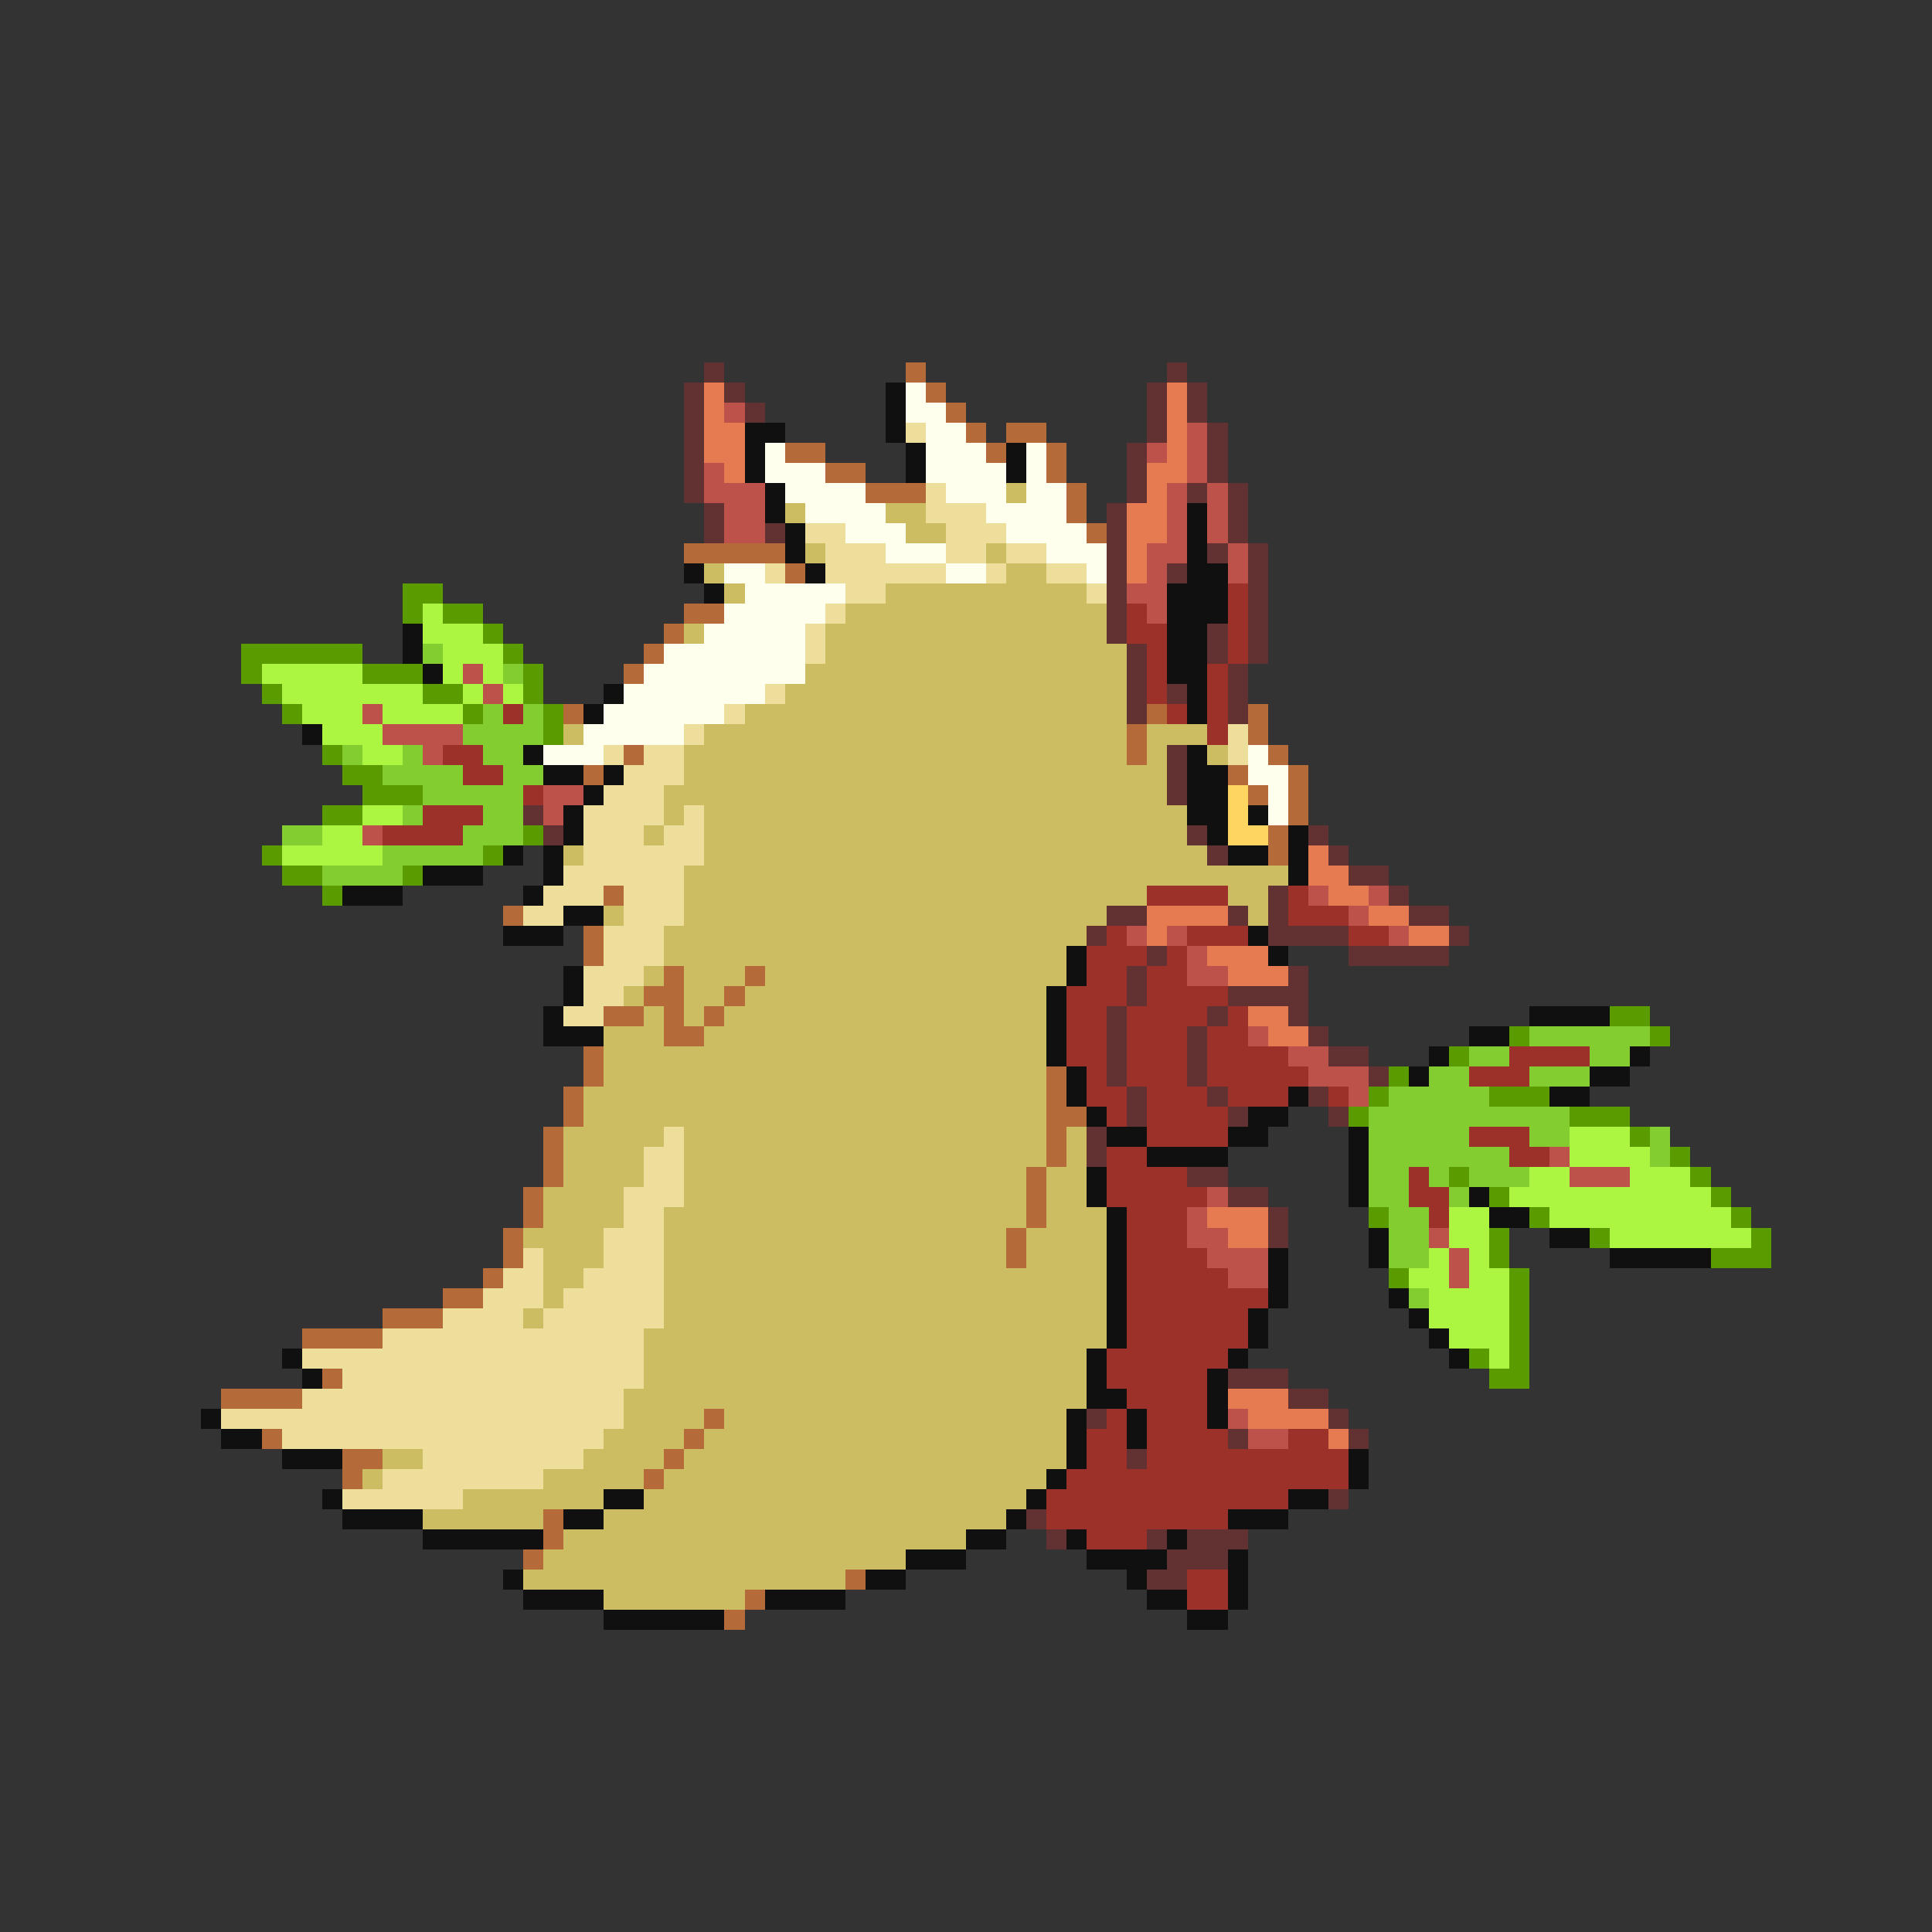 <svg xmlns="http://www.w3.org/2000/svg" viewBox="0 -0.5 96 96" shape-rendering="crispEdges">
<rect x="0" y="-0.5" width="96" height="96" fill="#333333" stroke="none"/>
<path stroke="#623131" d="M35 18h1M58 18h1M34 19h1M36 19h1M57 19h1M59 19h1M34 20h1M37 20h1M57 20h1M59 20h1M34 21h1M57 21h1M60 21h1M34 22h1M56 22h1M60 22h1M34 23h1M56 23h1M60 23h1M34 24h1M56 24h1M59 24h1M61 24h1M35 25h1M55 25h1M61 25h1M35 26h1M38 26h1M55 26h1M61 26h1M55 27h1M60 27h1M62 27h1M55 28h1M58 28h1M62 28h1M55 29h1M62 29h1M55 30h1M62 30h1M55 31h1M60 31h1M62 31h1M56 32h1M60 32h1M62 32h1M56 33h1M61 33h1M56 34h1M58 34h1M61 34h1M56 35h1M61 35h1M58 37h1M58 38h1M58 39h1M26 40h1M27 41h1M59 41h1M65 41h1M60 42h1M66 42h1M67 43h2M63 44h1M69 44h1M55 45h2M61 45h1M63 45h1M70 45h2M54 46h1M63 46h4M72 46h1M57 47h1M67 47h5M56 48h1M64 48h1M56 49h1M61 49h4M55 50h1M60 50h1M64 50h1M55 51h1M59 51h1M65 51h1M55 52h1M59 52h1M66 52h2M55 53h1M59 53h1M68 53h1M56 54h1M60 54h1M65 54h1M56 55h1M61 55h1M66 55h1M54 56h1M54 57h1M59 58h2M61 59h2M63 60h1M63 61h1M61 68h3M64 69h2M54 70h1M66 70h1M61 71h1M67 71h1M56 72h1M66 74h1M51 75h1M52 76h1M57 76h1M59 76h3M58 77h3M57 78h2" />
<path stroke="#b46a39" d="M45 18h1M46 19h1M47 20h1M48 21h1M50 21h2M39 22h2M49 22h1M52 22h1M41 23h2M52 23h1M43 24h3M53 24h1M53 25h1M54 26h1M34 27h5M39 28h1M34 30h2M33 31h1M32 32h1M31 33h1M28 35h1M57 35h1M62 35h1M56 36h1M62 36h1M31 37h1M56 37h1M63 37h1M29 38h1M61 38h1M64 38h1M62 39h1M64 39h1M64 40h1M63 41h1M63 42h1M30 44h1M25 45h1M29 46h1M29 47h1M33 48h1M37 48h1M32 49h2M36 49h1M30 50h2M33 50h1M35 50h1M33 51h2M29 52h1M29 53h1M52 53h1M28 54h1M52 54h1M28 55h1M52 55h2M27 56h1M52 56h1M27 57h1M52 57h1M27 58h1M51 58h1M26 59h1M51 59h1M26 60h1M51 60h1M25 61h1M50 61h1M25 62h1M50 62h1M24 63h1M22 64h2M19 65h3M15 66h4M16 68h1M11 69h4M35 70h1M13 71h1M34 71h1M17 72h2M33 72h1M17 73h1M32 73h1M27 75h1M27 76h1M26 77h1M42 78h1M37 79h1M36 80h1" />
<path stroke="#e67b52" d="M35 19h1M58 19h1M35 20h1M58 20h1M35 21h2M58 21h1M35 22h2M58 22h1M36 23h1M57 23h2M57 24h1M56 25h2M56 26h2M56 27h1M56 28h1M65 42h1M65 43h2M66 44h2M57 45h4M68 45h2M57 46h1M70 46h2M60 47h3M61 48h3M62 50h2M63 51h2M60 60h3M61 61h2M61 69h3M62 70h4M66 71h1" />
<path stroke="#101010" d="M44 19h1M44 20h1M37 21h2M44 21h1M37 22h1M45 22h1M50 22h1M37 23h1M45 23h1M50 23h1M38 24h1M38 25h1M59 25h1M39 26h1M59 26h1M39 27h1M59 27h1M34 28h1M40 28h1M59 28h2M35 29h1M58 29h3M58 30h3M20 31h1M58 31h2M20 32h1M58 32h2M21 33h1M58 33h2M30 34h1M59 34h1M29 35h1M59 35h1M15 36h1M26 37h1M59 37h1M27 38h2M30 38h1M59 38h2M29 39h1M59 39h2M28 40h1M59 40h2M62 40h1M28 41h1M60 41h1M64 41h1M25 42h1M27 42h1M61 42h2M64 42h1M21 43h3M27 43h1M64 43h1M17 44h3M26 44h1M28 45h2M25 46h3M62 46h1M53 47h1M63 47h1M28 48h1M53 48h1M28 49h1M52 49h1M27 50h1M52 50h1M76 50h4M27 51h3M52 51h1M73 51h2M52 52h1M71 52h1M81 52h1M53 53h1M70 53h1M79 53h2M53 54h1M64 54h1M77 54h2M54 55h1M62 55h2M55 56h2M61 56h2M67 56h1M57 57h4M67 57h1M54 58h1M67 58h1M54 59h1M67 59h1M73 59h1M55 60h1M74 60h2M55 61h1M68 61h1M77 61h2M55 62h1M63 62h1M68 62h1M80 62h5M55 63h1M63 63h1M55 64h1M63 64h1M69 64h1M55 65h1M62 65h1M70 65h1M55 66h1M62 66h1M71 66h1M14 67h1M54 67h1M61 67h1M72 67h1M15 68h1M54 68h1M60 68h1M54 69h2M60 69h1M10 70h1M53 70h1M56 70h1M60 70h1M11 71h2M53 71h1M56 71h1M14 72h3M53 72h1M67 72h1M52 73h1M67 73h1M16 74h1M30 74h2M51 74h1M64 74h2M17 75h4M28 75h2M50 75h1M61 75h3M21 76h6M48 76h2M53 76h1M58 76h1M45 77h3M54 77h4M61 77h1M25 78h1M43 78h2M56 78h1M61 78h1M26 79h4M38 79h4M57 79h2M61 79h1M30 80h6M59 80h2" />
<path stroke="#ffffee" d="M45 19h1M45 20h2M46 21h2M38 22h1M46 22h3M51 22h1M38 23h3M46 23h4M51 23h1M39 24h4M47 24h3M51 24h2M40 25h4M49 25h4M42 26h3M50 26h4M44 27h3M52 27h3M36 28h2M47 28h2M54 28h1M37 29h5M36 30h5M35 31h5M33 32h7M32 33h8M31 34h7M30 35h6M29 36h5M27 37h3M62 37h1M62 38h2M63 39h1M63 40h1" />
<path stroke="#bd524a" d="M36 20h1M59 21h1M57 22h1M59 22h1M35 23h1M59 23h1M35 24h3M58 24h1M60 24h1M36 25h2M58 25h1M60 25h1M36 26h2M58 26h1M60 26h1M57 27h2M61 27h1M57 28h1M61 28h1M56 29h2M57 30h1M23 33h1M24 34h1M18 35h1M19 36h4M21 37h1M27 39h2M27 40h1M18 41h1M65 44h1M68 44h1M67 45h1M56 46h1M58 46h1M69 46h1M59 47h1M59 48h2M62 51h1M64 52h2M65 53h3M67 54h1M77 57h1M78 58h3M60 59h1M59 60h1M59 61h2M71 61h1M60 62h3M72 62h1M61 63h2M72 63h1M61 70h1M62 71h2" />
<path stroke="#eede9c" d="M45 21h1M46 24h1M46 25h3M40 26h2M47 26h3M41 27h3M47 27h2M50 27h2M38 28h1M41 28h6M49 28h1M52 28h2M42 29h2M54 29h1M41 30h1M40 31h1M40 32h1M38 34h1M36 35h1M34 36h1M61 36h1M30 37h1M32 37h2M61 37h1M31 38h3M30 39h3M29 40h4M34 40h1M29 41h3M33 41h2M29 42h6M28 43h6M27 44h3M31 44h3M26 45h2M31 45h3M30 46h3M30 47h3M29 48h3M29 49h2M28 50h2M33 56h1M32 57h2M32 58h2M31 59h3M31 60h2M30 61h3M26 62h1M30 62h3M25 63h2M29 63h4M24 64h3M28 64h5M22 65h4M27 65h6M19 66h13M15 67h17M17 68h15M15 69h16M11 70h20M14 71h16M21 72h8M19 73h8M17 74h6" />
<path stroke="#cdbd62" d="M50 24h1M39 25h1M44 25h2M45 26h2M40 27h1M49 27h1M35 28h1M50 28h2M36 29h1M44 29h10M42 30h13M34 31h1M41 31h14M41 32h15M40 33h16M39 34h17M37 35h19M28 36h1M35 36h21M57 36h3M34 37h22M57 37h1M60 37h1M34 38h24M33 39h25M33 40h1M35 40h24M32 41h1M35 41h24M28 42h1M35 42h25M34 43h30M34 44h23M61 44h2M30 45h1M34 45h21M62 45h1M33 46h21M33 47h20M32 48h1M34 48h3M38 48h15M31 49h1M34 49h2M37 49h15M32 50h1M34 50h1M36 50h16M30 51h3M35 51h17M30 52h22M30 53h22M29 54h23M29 55h23M28 56h5M34 56h18M53 56h1M28 57h4M34 57h18M53 57h1M28 58h4M34 58h17M52 58h2M27 59h4M34 59h17M52 59h2M27 60h4M33 60h18M52 60h3M26 61h4M33 61h17M51 61h4M27 62h3M33 62h17M51 62h4M27 63h2M33 63h22M27 64h1M33 64h22M26 65h1M33 65h22M32 66h23M32 67h22M32 68h22M31 69h23M31 70h4M36 70h17M30 71h4M35 71h18M19 72h2M29 72h4M34 72h19M18 73h1M27 73h5M33 73h19M23 74h7M32 74h19M21 75h6M30 75h20M28 76h20M27 77h18M26 78h16M30 79h7" />
<path stroke="#5a9c00" d="M20 29h2M20 30h1M22 30h2M24 31h1M12 32h6M25 32h1M12 33h1M18 33h3M26 33h1M13 34h1M21 34h2M26 34h1M14 35h1M23 35h1M27 35h1M27 36h1M16 37h1M17 38h2M18 39h3M16 40h2M26 41h1M13 42h1M24 42h1M14 43h2M20 43h1M16 44h1M80 50h2M75 51h1M82 51h1M72 52h1M69 53h1M68 54h1M74 54h3M67 55h1M78 55h3M81 56h1M83 57h1M72 58h1M84 58h1M74 59h1M85 59h1M68 60h1M76 60h1M86 60h1M74 61h1M79 61h1M87 61h1M74 62h1M85 62h3M69 63h1M75 63h1M75 64h1M75 65h1M75 66h1M73 67h1M75 67h1M74 68h2" />
<path stroke="#9c3129" d="M61 29h1M56 30h1M61 30h1M56 31h2M61 31h1M57 32h1M61 32h1M57 33h1M60 33h1M57 34h1M60 34h1M25 35h1M58 35h1M60 35h1M60 36h1M22 37h2M23 38h2M26 39h1M21 40h3M19 41h4M57 44h4M64 44h1M64 45h3M55 46h1M59 46h3M67 46h2M54 47h3M58 47h1M54 48h2M57 48h2M53 49h3M57 49h4M53 50h2M56 50h4M61 50h1M53 51h2M56 51h3M60 51h2M53 52h2M56 52h3M60 52h4M75 52h4M54 53h1M56 53h3M60 53h5M73 53h3M54 54h2M57 54h3M61 54h3M66 54h1M55 55h1M57 55h4M57 56h4M73 56h3M55 57h2M75 57h2M55 58h4M70 58h1M55 59h5M70 59h2M56 60h3M71 60h1M56 61h3M56 62h4M56 63h5M56 64h7M56 65h6M56 66h6M55 67h6M55 68h5M56 69h4M55 70h1M57 70h3M54 71h2M57 71h4M64 71h2M54 72h2M57 72h10M53 73h14M52 74h12M52 75h9M54 76h3M59 78h2M59 79h2" />
<path stroke="#acf641" d="M21 30h1M21 31h3M22 32h3M13 33h5M22 33h1M24 33h1M14 34h7M23 34h1M25 34h1M15 35h3M19 35h4M16 36h3M18 37h2M18 40h2M16 41h2M14 42h5M78 56h3M78 57h4M76 58h2M81 58h3M75 59h10M72 60h2M77 60h9M72 61h2M80 61h7M71 62h1M73 62h1M70 63h2M73 63h2M71 64h4M71 65h4M72 66h3M74 67h1" />
<path stroke="#83cd31" d="M21 32h1M25 33h1M24 35h1M26 35h1M23 36h4M17 37h1M20 37h1M24 37h2M19 38h4M25 38h2M21 39h5M20 40h1M24 40h2M14 41h2M23 41h3M19 42h5M16 43h4M76 51h6M73 52h2M79 52h2M71 53h2M76 53h3M69 54h5M68 55h10M68 56h5M76 56h2M82 56h1M68 57h7M82 57h1M68 58h2M71 58h1M73 58h3M68 59h2M72 59h1M69 60h2M69 61h2M69 62h2M70 64h1" />
<path stroke="#ffd562" d="M61 39h1M61 40h1M61 41h2" />
</svg>
